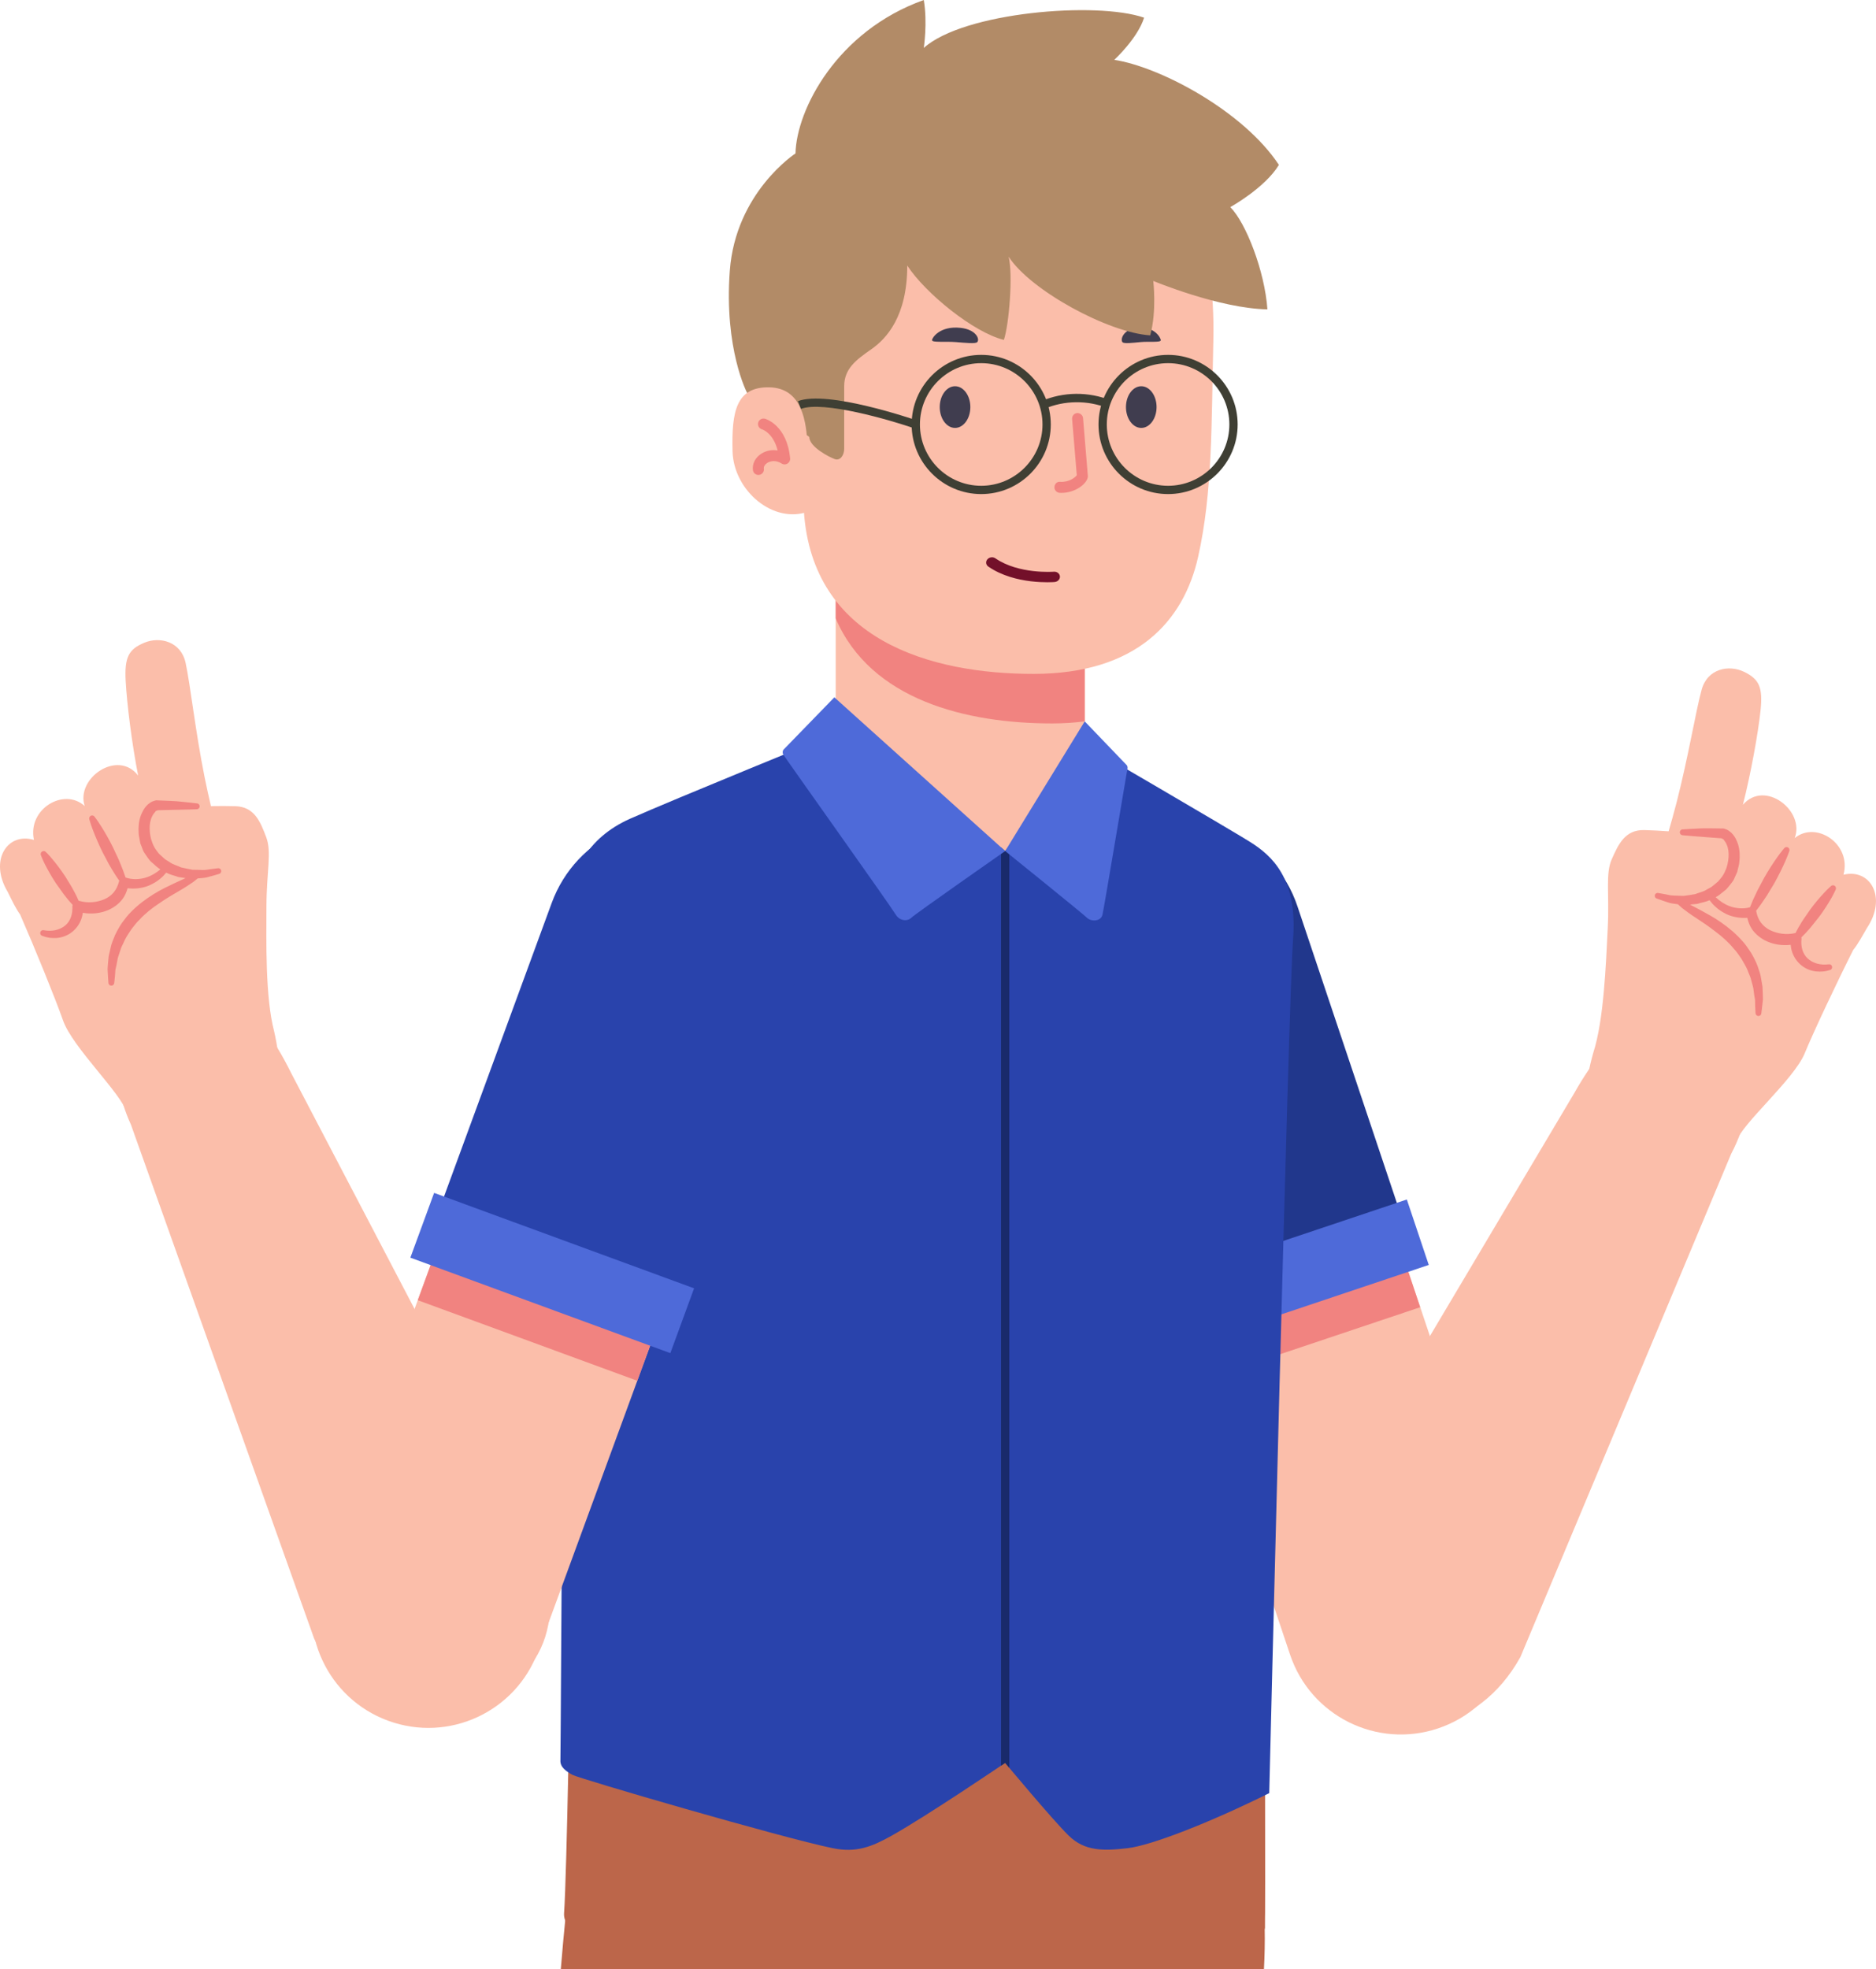 <?xml version="1.0" encoding="UTF-8"?><svg id="uuid-725e2428-ba64-4f72-9e09-1e752c32de87" xmlns="http://www.w3.org/2000/svg" width="455.878" height="478.382" viewBox="0 0 455.878 478.382"><defs><style>.uuid-3f45f3fd-59af-46d3-a68d-e0fb059161db{fill:#b28b67;}.uuid-a0b76d74-123f-4132-853a-b88f40089d8b{fill:#f18380;}.uuid-63dfd860-ce63-4e22-8c07-90abf181a72b{fill:#2943ac;}.uuid-b752dc10-4810-41ba-a15f-860e1f0abbb6{fill:#21378c;}.uuid-8810baa3-90c3-4bce-827d-9082d5867e0d{fill:#4e6ad9;}.uuid-aabd1ce5-ba71-480a-9261-5f1400fd1403{fill:#bc664a;}.uuid-24f3fc45-12cd-4d0d-8bbf-d5e702af0b78{fill:#403d4f;}.uuid-5379477b-d88b-463f-a5b0-7bb9290d7f02{fill:#73102a;}.uuid-77aeeb26-4bff-41a4-9b57-db4b0f202979{fill:#3f3f34;}.uuid-175e5dd8-e56a-4f20-a499-b9dab50faaab{fill:#192a6b;}.uuid-b65876d9-6036-4f11-b409-fa98bd6ebdcc{fill:#fbbeaa;}</style></defs><g id="uuid-7167ede9-a01e-4f7f-bca4-8deddfca0bbe"><g><g><path class="uuid-b65876d9-6036-4f11-b409-fa98bd6ebdcc" d="M258.879,239.085c-4.987-14.876,3.033-30.985,17.915-35.971,14.881-4.982,30.98,3.033,35.967,17.91l54.608,162.866c4.987,14.877-3.024,30.98-17.905,35.967-14.882,4.992-30.98-3.028-35.967-17.905l-54.618-162.867Z"/><polygon class="uuid-a0b76d74-123f-4132-853a-b88f40089d8b" points="345.115 317.551 291.244 335.613 285.295 317.875 339.176 299.818 345.115 317.551"/><path class="uuid-b752dc10-4810-41ba-a15f-860e1f0abbb6" d="M283.764,321.728l-27.417-81.799c-5.448-16.251,3.338-33.895,19.594-39.349,16.255-5.448,33.905,3.338,39.353,19.598l27.417,81.789-58.947,19.76Z"/><rect class="uuid-8810baa3-90c3-4bce-827d-9082d5867e0d" x="278.981" y="301.643" width="67.294" height="16.767" transform="translate(-82.314 115.416) rotate(-18.529)"/></g><path class="uuid-aabd1ce5-ba71-480a-9261-5f1400fd1403" d="M307.145,478.382h-113.702c-.077-3.678-.123-6.665-.131-8.838-.038-7.325,1.213-14.773,3.701-21.83,4.269-12.132,12.216-23.089,23.627-30.176,2.618-1.628,5.413-3.048,8.4-4.231,.008,0,.015-.008,.023-.008,4.346-1.743,9.091-2.956,14.197-3.578,.668-.085,1.328-.153,2.004-.207,4.177-.376,8.6-.346,13.253,.131,6.312,.653,11.871,1.889,16.77,3.655,.008,0,.015,.008,.023,.008,13.537,4.876,21.937,13.79,26.713,25.354l.008,.008c3.57,8.646,5.129,18.766,5.298,29.808v.031c.061,3.217-.008,6.511-.184,9.874Z"/><path class="uuid-aabd1ce5-ba71-480a-9261-5f1400fd1403" d="M250.77,478.382h-114.493c.422-5.075,.783-9.107,1.067-11.84v-.015c1.183-11.341,5.475-22.667,12.524-31.996,7.993-10.596,19.534-18.636,34.092-21.223,.015,0,.031-.008,.046-.008,6.419-1.152,13.437-1.236,20.985,0,.015,0,.031,.008,.046,.008,1.175,.192,2.365,.407,3.563,.668,4.407,.937,8.416,2.135,12.04,3.563,8.4,3.309,14.781,7.886,19.48,13.483v.008c10.066,11.963,12.477,28.571,10.65,47.353Z"/><path class="uuid-aabd1ce5-ba71-480a-9261-5f1400fd1403" d="M307.375,468.293c0,.061-.015,.131-.046,.215-.438,1.344-3.993,5.337-9.921,9.874H154.621c-9.552-3.993-15.894-8.155-17.276-11.855-.223-.591-.315-1.175-.276-1.743,.345-4.661,.745-21.177,1.014-34.261,.2-9.521,.33-17.223,.33-17.223h168.963s.031,10.773,.046,22.79c.031,14.428,.038,30.652-.046,32.203Z"/><rect class="uuid-b65876d9-6036-4f11-b409-fa98bd6ebdcc" x="203.084" y="135.543" width="60.507" height="71.192"/><path class="uuid-a0b76d74-123f-4132-853a-b88f40089d8b" d="M203.084,135.543h60.507v39.692c-2.493,.319-5.114,.501-7.941,.501-20.791,0-44.065-5.669-52.566-25.503v-14.69Z"/><g><path class="uuid-63dfd860-ce63-4e22-8c07-90abf181a72b" d="M263.591,180.889s34.819,20.276,40.168,23.623c5.34,3.338,11.583,8.914,10.464,23.618-1.109,14.715-5.791,207.457-5.791,207.457-14.371,7.131-28.634,12.707-34.426,13.374-5.791,.667-10.356,.78-14.263-3.009-3.897-3.794-15.48-17.713-15.48-17.713,0,0-19.053,12.923-27.643,17.713-4.741,2.65-8.54,4.182-14.253,3.009-12.476-2.567-61.734-16.933-63.285-17.826-1.571-.893-3.014-1.894-2.896-3.568,.108-1.674,1.05-197.768,1.718-206.627,.677-8.854,4.683-17.38,15.216-22.057,10.523-4.678,49.965-20.727,49.965-20.727l41.179,28.58,19.328-25.846Z"/><path class="uuid-175e5dd8-e56a-4f20-a499-b9dab50faaab" d="M243.262,205.852l1.001,.884,1.001-.923v223.624c-.167-.201-.334-.393-.461-.549-.343-.408-.54-.648-.54-.648,0,0-.383,.25-1.001,.672V205.852Z"/><path class="uuid-8810baa3-90c3-4bce-827d-9082d5867e0d" d="M263.591,175.235l-19.328,31.5s18.965,15.289,19.888,16.217c.913,.913,3.337,.996,3.759-.756,.412-1.757,5.939-34.931,6.027-35.265,.099-.334,.138-.791-.196-1.124s-10.15-10.572-10.15-10.572Z"/><path class="uuid-8810baa3-90c3-4bce-827d-9082d5867e0d" d="M202.75,169.394l41.513,37.341s-21.9,15.289-22.823,16.217c-.913,.913-2.817,.785-3.759-.756-1.571-2.582-27.319-38.696-27.417-39.025-.098-.329-.138-.795,.196-1.129,.334-.329,12.29-12.648,12.29-12.648Z"/></g><g><path class="uuid-b65876d9-6036-4f11-b409-fa98bd6ebdcc" d="M294.846,82.727c-.471,20.555-.177,36.767-3.681,52.483-3.505,15.706-14.96,28.491-40.031,28.491s-53.783-8.216-55.795-39.633c-4.123-4.457-10.808-20.389-11.024-38.22-.226-17.821,1.119-55.595,41.778-61.391,40.669-5.796,69.862,9.134,68.753,58.27Z"/><path class="uuid-24f3fc45-12cd-4d0d-8bbf-d5e702af0b78" d="M273.614,98.884c0,2.803,1.669,5.065,3.72,5.065s3.72-2.263,3.72-5.065c0-2.792-1.669-5.06-3.72-5.06s-3.72,2.268-3.72,5.06Z"/><path class="uuid-24f3fc45-12cd-4d0d-8bbf-d5e702af0b78" d="M228.361,98.884c0,2.803,1.669,5.065,3.72,5.065s3.72-2.263,3.72-5.065c0-2.792-1.669-5.06-3.72-5.06s-3.72,2.268-3.72,5.06Z"/><path class="uuid-24f3fc45-12cd-4d0d-8bbf-d5e702af0b78" d="M237.48,83.105c-.383,.446-3.014,.167-5.095,0-2.591-.211-5.889,.152-5.889-.457,0-.613,1.924-3.558,6.95-3.003,3.661,.398,4.712,2.67,4.034,3.46Z"/><path class="uuid-24f3fc45-12cd-4d0d-8bbf-d5e702af0b78" d="M272.75,83.105c.324,.446,2.562,.167,4.329,0,2.199-.211,4.997,.152,4.997-.457,0-.613-1.63-3.558-5.9-3.003-3.102,.398-3.985,2.67-3.426,3.46Z"/><path class="uuid-a0b76d74-123f-4132-853a-b88f40089d8b" d="M257.917,119.729c3.534,0,6.322-2.341,6.449-3.971l-1.178-14.199c-.059-.736-.756-1.252-1.443-1.222-.736,.064-1.276,.712-1.217,1.448l1.138,13.664c-.373,.491-1.796,1.718-4.034,1.6-.815-.088-1.365,.53-1.394,1.266-.049,.731,.53,1.365,1.266,1.399,.137,.01,.265,.015,.412,.015Z"/><path class="uuid-3f45f3fd-59af-46d3-a68d-e0fb059161db" d="M220.469,64.508c0,12.368-5.075,17.777-8.747,20.339-3.671,2.562-6.577,4.697-6.577,8.977v15.142c0,1.674-1.001,3.014-2.277,2.562-1.286-.446-6.213-2.95-6.213-5.399l-15.097-10.67s-5.625-10.641-4.211-29.694c1.423-19.053,15.961-28.492,15.961-28.492,.255-10.7,10.111-29.753,31.176-37.272,.942,5.517,0,11.647,0,11.647,9.63-8.692,41.945-11.372,53.538-7.357-1.56,5.011-7.244,10.248-7.244,10.248,11.033,1.674,31.314,12.368,40.001,25.513-3.347,5.575-11.809,10.258-11.809,10.258,3.779,3.784,8.354,15.48,9.021,24.84-11.701-.216-27.741-6.906-27.741-6.906,0,0,.884,7.269-.736,13.218-10.13-.628-29.076-10.876-34.416-19.117,1.109,4.285,.099,16.54-1.148,20.217-7.342-1.782-19.073-11.313-23.48-18.052Z"/><g><path class="uuid-b65876d9-6036-4f11-b409-fa98bd6ebdcc" d="M196.232,108.465c-.245-5.767-1.168-14.204-9.276-14.376-8.098-.162-9.188,5.939-8.943,15.544,.255,9.61,10.032,17.88,18.641,14.543l-.422-15.71Z"/><path class="uuid-a0b76d74-123f-4132-853a-b88f40089d8b" d="M184.296,115.376c.059,0,.128-.005,.196-.015,.727-.103,1.237-.785,1.129-1.511-.069-.491,.235-1.006,.815-1.389,.805-.506,2.139-.741,3.504,.142,.432,.28,.982,.28,1.423,.015,.432-.265,.688-.756,.638-1.261-.746-8.069-5.89-9.581-6.106-9.64-.726-.186-1.443,.221-1.649,.937-.186,.702,.216,1.438,.923,1.639,.157,.044,2.749,.923,3.799,5.134-1.384-.231-2.808,.029-3.975,.79-1.473,.937-2.239,2.483-2.022,4.01,.098,.668,.667,1.149,1.325,1.149Z"/></g><g><g><path class="uuid-77aeeb26-4bff-41a4-9b57-db4b0f202979" d="M238.439,120.02c-9.323,0-16.907-7.584-16.907-16.907s7.584-16.907,16.907-16.907,16.907,7.584,16.907,16.907-7.584,16.907-16.907,16.907Zm0-31.8c-8.212,0-14.892,6.68-14.892,14.892s6.68,14.892,14.892,14.892,14.892-6.68,14.892-14.892-6.68-14.892-14.892-14.892Z"/><path class="uuid-77aeeb26-4bff-41a4-9b57-db4b0f202979" d="M283.85,120.02c-9.323,0-16.907-7.584-16.907-16.907s7.584-16.907,16.907-16.907,16.907,7.584,16.907,16.907-7.584,16.907-16.907,16.907Zm0-31.8c-8.212,0-14.892,6.68-14.892,14.892s6.68,14.892,14.892,14.892,14.892-6.68,14.892-14.892-6.68-14.892-14.892-14.892Z"/><path class="uuid-77aeeb26-4bff-41a4-9b57-db4b0f202979" d="M253.804,99.311l-.801-1.85c5.375-2.324,11.563-2.385,16.978-.162l-.764,1.863c-4.843-1.986-10.608-1.931-15.413,.149Z"/></g><path class="uuid-77aeeb26-4bff-41a4-9b57-db4b0f202979" d="M222.21,104.065c-5.843-2.019-22.185-6.799-27.574-4.738l-.72-1.881c7.176-2.745,28.066,4.41,28.951,4.715l-.657,1.905Z"/></g><path class="uuid-5379477b-d88b-463f-a5b0-7bb9290d7f02" d="M256.304,141.379l-.027,.003c-.388,.032-9.592,.746-16.107-3.745-.606-.417-.71-1.204-.235-1.757,.472-.555,1.351-.668,1.954-.249,5.658,3.898,14.105,3.255,14.189,3.249,.768-.063,1.433,.447,1.489,1.136,.052,.682-.511,1.288-1.264,1.364Z"/></g><g><g><path class="uuid-b65876d9-6036-4f11-b409-fa98bd6ebdcc" d="M387.197,255.667c2.567-7.956,3.061-21.664,3.486-30.087,.433-8.417-.596-13.324,.981-16.855,1.588-3.552,3.182-7.193,7.891-7.086,1.851,.045,3.897,.164,5.932,.303,.581-2.025,1.229-4.289,1.886-6.825,2.9-11.248,4.716-22.443,6.13-27.57,1.411-5.14,6.623-6.131,10.301-4.357,3.685,1.783,4.615,3.756,4.014,9.438-.609,5.678-2.358,15.249-4.275,22.859,5.332-6.168,15.139,1.481,12.578,8.102,5.225-4.279,13.866,1.415,11.863,8.897,6.52-1.577,10.672,5.521,5.692,12.952-1.22,2.095-2.131,3.83-3.347,5.346-4.034,8.011-9.71,20.042-11.771,25.077-2.631,6.405-15.27,17.092-16.615,21.445-1.898,5.637-11.243,15.86-24.552,12.224-13.316-3.645-14.319-19.322-10.195-33.862Z"/><path class="uuid-a0b76d74-123f-4132-853a-b88f40089d8b" d="M402.94,216.93l.126,.016s.614,.113,1.672,.299c.534,.074,1.164,.297,1.898,.299,.736,.018,1.572,.039,2.473,.084,.882-.118,1.843-.236,2.822-.429,.923-.389,1.996-.544,2.9-1.158,.46-.291,.996-.477,1.399-.846l1.256-1.051c.652-.764,1.31-1.422,1.814-2.74,.419-.852,.68-2.16,.751-3.194,.073-1.077-.059-2.153-.444-3.023-.158-.435-.442-.79-.644-1.069-.113-.059-.022-.16-.243-.286l-.4-.172-.029-.028-.156-.004c-1.051-.081-2.031-.165-2.949-.221-1.899-.158-3.471-.276-4.577-.359-1.128-.102-1.754-.154-1.754-.154-.343-.032-.63-.321-.652-.661-.026-.389,.274-.737,.657-.773l.039,.011s.65-.03,1.767-.104c1.156-.024,2.678-.195,4.689-.153,1.017,.021,2.1,.024,3.243,.044l.215-.001,.028,.011c.106,.032-.182-.076,.219,.052l.014-.004,.042,.024,.11,.046,.395,.14c.286,.112,.752,.464,1.095,.756,.571,.564,.981,1.171,1.26,1.851,.632,1.328,.823,2.794,.776,4.202-.063,.704-.073,1.434-.271,2.117l-.255,1.019-.05,.265-.016,.048-.006,.03-.081,.163-.006,.03-.039,.107-.207,.441c-.321,.602-.397,1.13-.939,1.782-.464,.594-.948,1.244-1.458,1.761-.545,.44-1.094,.885-1.64,1.307-.272,.218-.569,.382-.874,.541,1.001,.94,2.1,1.686,3.308,2.145,.811,.322,1.677,.488,2.546,.55,.414,.027,.852,.012,1.276-.017,.403-.052,.887-.127,1.169-.225l.053-.015c.177-.447,.404-1.024,.705-1.728,.361-.732,.739-1.63,1.198-2.532,.481-.901,1.012-1.87,1.507-2.836,1.071-1.915,2.283-3.738,3.229-5.08,.958-1.341,1.691-2.188,1.691-2.188,.179-.214,.489-.303,.768-.217,.38,.127,.577,.534,.459,.918,0,0-.344,1.058-1.018,2.573-.668,1.506-1.621,3.472-2.696,5.372-.568,.936-1.123,1.868-1.663,2.753-.538,.863-1.115,1.635-1.571,2.313-.444,.639-.841,1.136-1.132,1.507,.016,.032,.032,.063,.028,.089l.023,.098c.197,1,.542,1.921,1.128,2.696,.562,.756,1.329,1.393,2.22,1.833,1.785,.873,4.015,1.186,5.996,.724l.029-.012c.038-.007,.101,.001,.147-.001,.183-.359,.397-.773,.683-1.294,.385-.594,.769-1.347,1.28-2.083,.505-.746,1.06-1.52,1.593-2.312,1.129-1.542,2.376-3.012,3.366-4.052,.974-1.071,1.728-1.698,1.728-1.698,.192-.178,.497-.236,.756-.116,.365,.152,.535,.588,.38,.958,0,0-.383,.907-1.096,2.155-.722,1.244-1.736,2.881-2.88,4.409-.607,.745-1.192,1.512-1.753,2.198-.543,.713-1.141,1.304-1.621,1.867-.379,.405-.73,.742-1.011,1.017,.021,.142,.048,.253,.037,.371-.187,1.792,.222,3.569,1.498,4.739,.616,.583,1.417,1.002,2.308,1.262,.45,.122,.905,.178,1.377,.222,.41,.014,.931,.012,1.467-.055,.351-.06,.676,.143,.765,.482,.119,.385-.087,.786-.454,.894l-.06,.006c-.477,.162-1.014,.291-1.675,.36-.581,.047-1.176,.04-1.773-.024-1.212-.155-2.412-.626-3.391-1.406-1.006-.772-1.796-1.862-2.247-3.053-.258-.656-.37-1.331-.438-2.003-2.128,.242-4.336-.069-6.289-1.083-1.218-.657-2.35-1.586-3.142-2.751-.566-.849-.889-1.768-1.113-2.721-.139,.005-.282,.019-.422,.025-.539,.014-1.116-.004-1.653-.074-1.08-.148-2.158-.419-3.13-.913-.973-.493-1.883-1.098-2.649-1.835-.498-.454-.92-.961-1.303-1.479-1.001,.446-2.057,.594-3.006,.889-.617,.072-1.205,.131-1.762,.175,.7,.377,1.585,.827,2.597,1.371,1.47,.811,3.247,1.736,5.001,2.981,1.78,1.238,3.573,2.73,5.145,4.511,.807,.862,1.454,1.888,2.102,2.851,.61,1.01,1.119,2.058,1.531,3.079,.343,1.061,.765,2.065,.889,3.074,.135,1.01,.414,1.927,.386,2.826,.046,.869,.072,1.675,.071,2.37-.072,.699-.13,1.316-.197,1.809-.113,1.01-.195,1.567-.195,1.567-.028,.346-.31,.603-.661,.623-.386,.022-.721-.282-.737-.67l-.008-.084s-.027-.547-.082-1.5c-.011-.475-.021-1.052-.039-1.712-.118-.644-.244-1.355-.332-2.151-.039-.802-.351-1.602-.565-2.493-.177-.898-.663-1.73-.966-2.643-.399-.884-.916-1.761-1.428-2.625-.584-.859-1.162-1.726-1.88-2.487-1.326-1.617-2.949-3.031-4.56-4.228-1.589-1.236-3.194-2.305-4.6-3.227-1.393-.886-2.539-1.75-3.378-2.399-.516-.442-.857-.755-1.013-.918-.513-.072-.984-.138-1.4-.201-.827-.116-1.48-.438-2.047-.593-1.096-.377-1.734-.606-1.734-.606-.318-.097-.515-.424-.458-.782,.072-.383,.447-.644,.816-.557Z"/></g><path class="uuid-b65876d9-6036-4f11-b409-fa98bd6ebdcc" d="M382.508,265.617l-62.939,105.895c-10.273,16.301-10.518,34.498,8.697,44.836,11.784,6.325,30.755,4.92,41.194-13.808l51.226-122.259c7.162-13.664,4.457-25.513-6.046-30.796-12.639-6.333-22.409-1.084-32.13,16.131Z"/></g><g><path class="uuid-b65876d9-6036-4f11-b409-fa98bd6ebdcc" d="M136.578,220.272c5.399-14.735,21.734-22.293,36.458-16.889,14.734,5.409,22.293,21.728,16.884,36.458l-59.153,161.271c-5.409,14.729-21.713,22.288-36.458,16.884-14.724-5.399-22.283-21.724-16.884-36.453l59.153-161.271Z"/><polygon class="uuid-a0b76d74-123f-4132-853a-b88f40089d8b" points="154.857 335.411 101.515 315.843 107.945 298.277 161.306 317.856 154.857 335.411"/><path class="uuid-63dfd860-ce63-4e22-8c07-90abf181a72b" d="M104.352,300.329l29.714-80.984c5.91-16.099,23.805-24.379,39.893-18.469,16.089,5.899,24.374,23.795,18.474,39.888l-29.714,80.984-58.368-21.419Z"/><polygon class="uuid-8810baa3-90c3-4bce-827d-9082d5867e0d" points="99.719 305.511 162.896 328.702 168.668 312.957 105.491 289.776 99.719 305.511"/></g><g><g><path class="uuid-b65876d9-6036-4f11-b409-fa98bd6ebdcc" d="M66.599,250.458c-2.134-8.088-1.885-21.803-1.851-30.231,.021-8.434,1.332-13.286-.07-16.893-1.389-3.624-2.785-7.349-7.483-7.498-1.85-.055-3.903-.052-5.937-.015-.485-2.062-1.002-4.362-1.518-6.926-2.291-11.381-3.499-22.657-4.633-27.854-1.123-5.218-6.274-6.49-10.039-4.909-3.78,1.572-4.825,3.496-4.535,9.198,.305,5.711,1.528,15.354,3.032,23.061-4.988-6.443-15.197,.658-12.988,7.408-4.997-4.556-13.924,.657-12.333,8.232-6.434-1.924-10.965,4.939-6.375,12.624,1.089,2.172,1.899,3.94,3.038,5.532,3.594,8.218,8.606,20.535,10.401,25.669,2.275,6.551,14.312,17.898,15.422,22.322,1.587,5.727,10.362,16.437,23.86,13.528,13.485-2.913,15.344-18.521,12.01-33.25Z"/><path class="uuid-a0b76d74-123f-4132-853a-b88f40089d8b" d="M52.986,210.916l-.136,.013s-.619,.08-1.683,.213c-.538,.045-1.181,.23-1.92,.2-.729-.03-1.556-.059-2.456-.059-.876-.17-1.831-.344-2.806-.58-.896-.451-1.954-.656-2.827-1.322-.452-.311-.964-.521-1.347-.912l-1.208-1.118c-.611-.803-1.22-1.491-1.656-2.843-.37-.869-.567-2.181-.581-3.217-.019-1.089,.175-2.147,.609-2.991,.179-.43,.491-.773,.708-1.041,.106-.053,.02-.158,.257-.277l.397-.15,.033-.022,.156,.004c1.051-.027,2.048-.055,2.963-.069,1.901-.042,3.483-.083,4.583-.102,1.133-.041,1.771-.059,1.771-.059,.342-.018,.638-.282,.675-.624,.046-.391-.223-.75-.613-.807l-.04,.009s-.637-.065-1.75-.204c-1.15-.082-2.663-.339-4.682-.403-1.016-.034-2.099-.09-3.229-.133l-.226-.013-.029,.009c-.096,.026,.187-.066-.22,.044l-.013-.005-.035,.018-.123,.04-.398,.128c-.285,.088-.783,.409-1.138,.686-.596,.541-1.041,1.121-1.339,1.775-.723,1.296-.994,2.749-1.018,4.167,.021,.698-.01,1.427,.163,2.12l.188,1.032,.044,.263,.005,.053,.015,.031,.055,.175,.011,.022,.033,.11,.183,.452c.293,.627,.335,1.15,.852,1.83,.42,.619,.868,1.294,1.352,1.843,.521,.469,1.044,.942,1.576,1.39,.248,.232,.544,.407,.835,.591-1.05,.884-2.191,1.565-3.422,1.958-.816,.278-1.698,.401-2.559,.416-.437,.005-.865-.039-1.275-.091-.41-.074-.891-.179-1.166-.288l-.044-.022c-.148-.447-.357-1.04-.621-1.764-.319-.746-.636-1.663-1.05-2.598-.44-.921-.905-1.913-1.356-2.9-.961-1.983-2.072-3.869-2.951-5.251-.875-1.395-1.568-2.272-1.568-2.272-.167-.224-.472-.329-.747-.263-.386,.106-.616,.501-.517,.896,0,0,.291,1.062,.872,2.616,.588,1.544,1.431,3.554,2.414,5.515,.517,.965,1.01,1.926,1.5,2.838,.491,.891,1.036,1.694,1.441,2.391,.422,.667,.783,1.189,1.062,1.57-.026,.035-.035,.061-.046,.083l-.015,.101c-.265,.984-.654,1.893-1.281,2.636-.603,.725-1.395,1.315-2.318,1.706-1.83,.775-4.062,.966-6.02,.389l-.033,0c-.04-.013-.101-.004-.147-.009-.163-.368-.356-.798-.614-1.334-.343-.618-.695-1.386-1.157-2.154-.473-.768-.974-1.57-1.465-2.395-1.053-1.597-2.208-3.132-3.141-4.228-.914-1.123-1.631-1.785-1.631-1.785-.193-.189-.488-.272-.751-.162-.382,.136-.583,.567-.44,.94,0,0,.334,.93,.979,2.216,.649,1.272,1.584,2.962,2.637,4.558,.568,.781,1.104,1.566,1.629,2.285,.512,.737,1.07,1.369,1.517,1.952,.369,.43,.688,.781,.956,1.075-.024,.127-.055,.242-.059,.364,.09,1.8-.415,3.552-1.742,4.651-.658,.55-1.478,.928-2.376,1.131-.459,.093-.92,.137-1.378,.142-.428,.001-.937-.029-1.482-.13-.336-.079-.672,.106-.79,.44-.14,.378,.047,.794,.416,.917l.052,.018c.468,.188,1.002,.332,1.653,.45,.586,.074,1.168,.095,1.78,.068,1.209-.085,2.431-.494,3.465-1.216,1.042-.726,1.881-1.767,2.396-2.931,.296-.637,.442-1.309,.546-1.976,2.125,.362,4.333,.166,6.338-.741,1.255-.585,2.437-1.447,3.294-2.585,.605-.808,.988-1.709,1.252-2.649,.138,.013,.279,.03,.419,.048,.54,.048,1.115,.056,1.655,.016,1.089-.084,2.177-.301,3.177-.736,1.003-.453,1.95-.995,2.742-1.694,.522-.426,.971-.91,1.379-1.411,.979,.508,2.027,.713,2.958,1.059,.608,.096,1.194,.192,1.75,.27-.724,.33-1.627,.74-2.679,1.228-1.492,.726-3.33,1.55-5.146,2.702-1.84,1.148-3.713,2.537-5.373,4.221-.868,.831-1.556,1.802-2.262,2.738-.655,.971-1.22,1.99-1.695,2.991-.398,1.045-.865,2.02-1.052,3.026-.194,.992-.518,1.901-.543,2.792-.091,.869-.156,1.682-.195,2.371,.032,.698,.068,1.317,.099,1.817,.058,1.014,.107,1.572,.107,1.572,.009,.347,.28,.623,.637,.658,.373,.043,.726-.238,.763-.624l.017-.097s.061-.535,.159-1.48c.036-.474,.075-1.054,.132-1.708,.162-.641,.315-1.344,.443-2.138,.093-.799,.448-1.581,.713-2.455,.216-.883,.745-1.691,1.108-2.587,.436-.861,1.001-1.705,1.565-2.552,.622-.818,1.249-1.648,2.014-2.377,1.403-1.538,3.101-2.861,4.783-3.974,1.645-1.143,3.305-2.124,4.771-2.969,1.425-.814,2.616-1.614,3.501-2.216,.537-.418,.899-.704,1.061-.862,.509-.036,.983-.076,1.409-.125,.826-.063,1.492-.353,2.08-.472,1.099-.326,1.756-.507,1.756-.507,.316-.092,.533-.404,.502-.773-.058-.378-.405-.654-.782-.596Z"/></g><path class="uuid-b65876d9-6036-4f11-b409-fa98bd6ebdcc" d="M70.742,260.646l57.118,109.151c9.362,16.829,8.621,35.017-11.13,44.29-12.109,5.677-30.965,3.245-40.38-16.011l-44.528-124.865c-6.399-14.032-3.053-25.709,7.708-30.419,12.961-5.643,22.446,.132,31.212,17.853Z"/></g></g></g></svg>